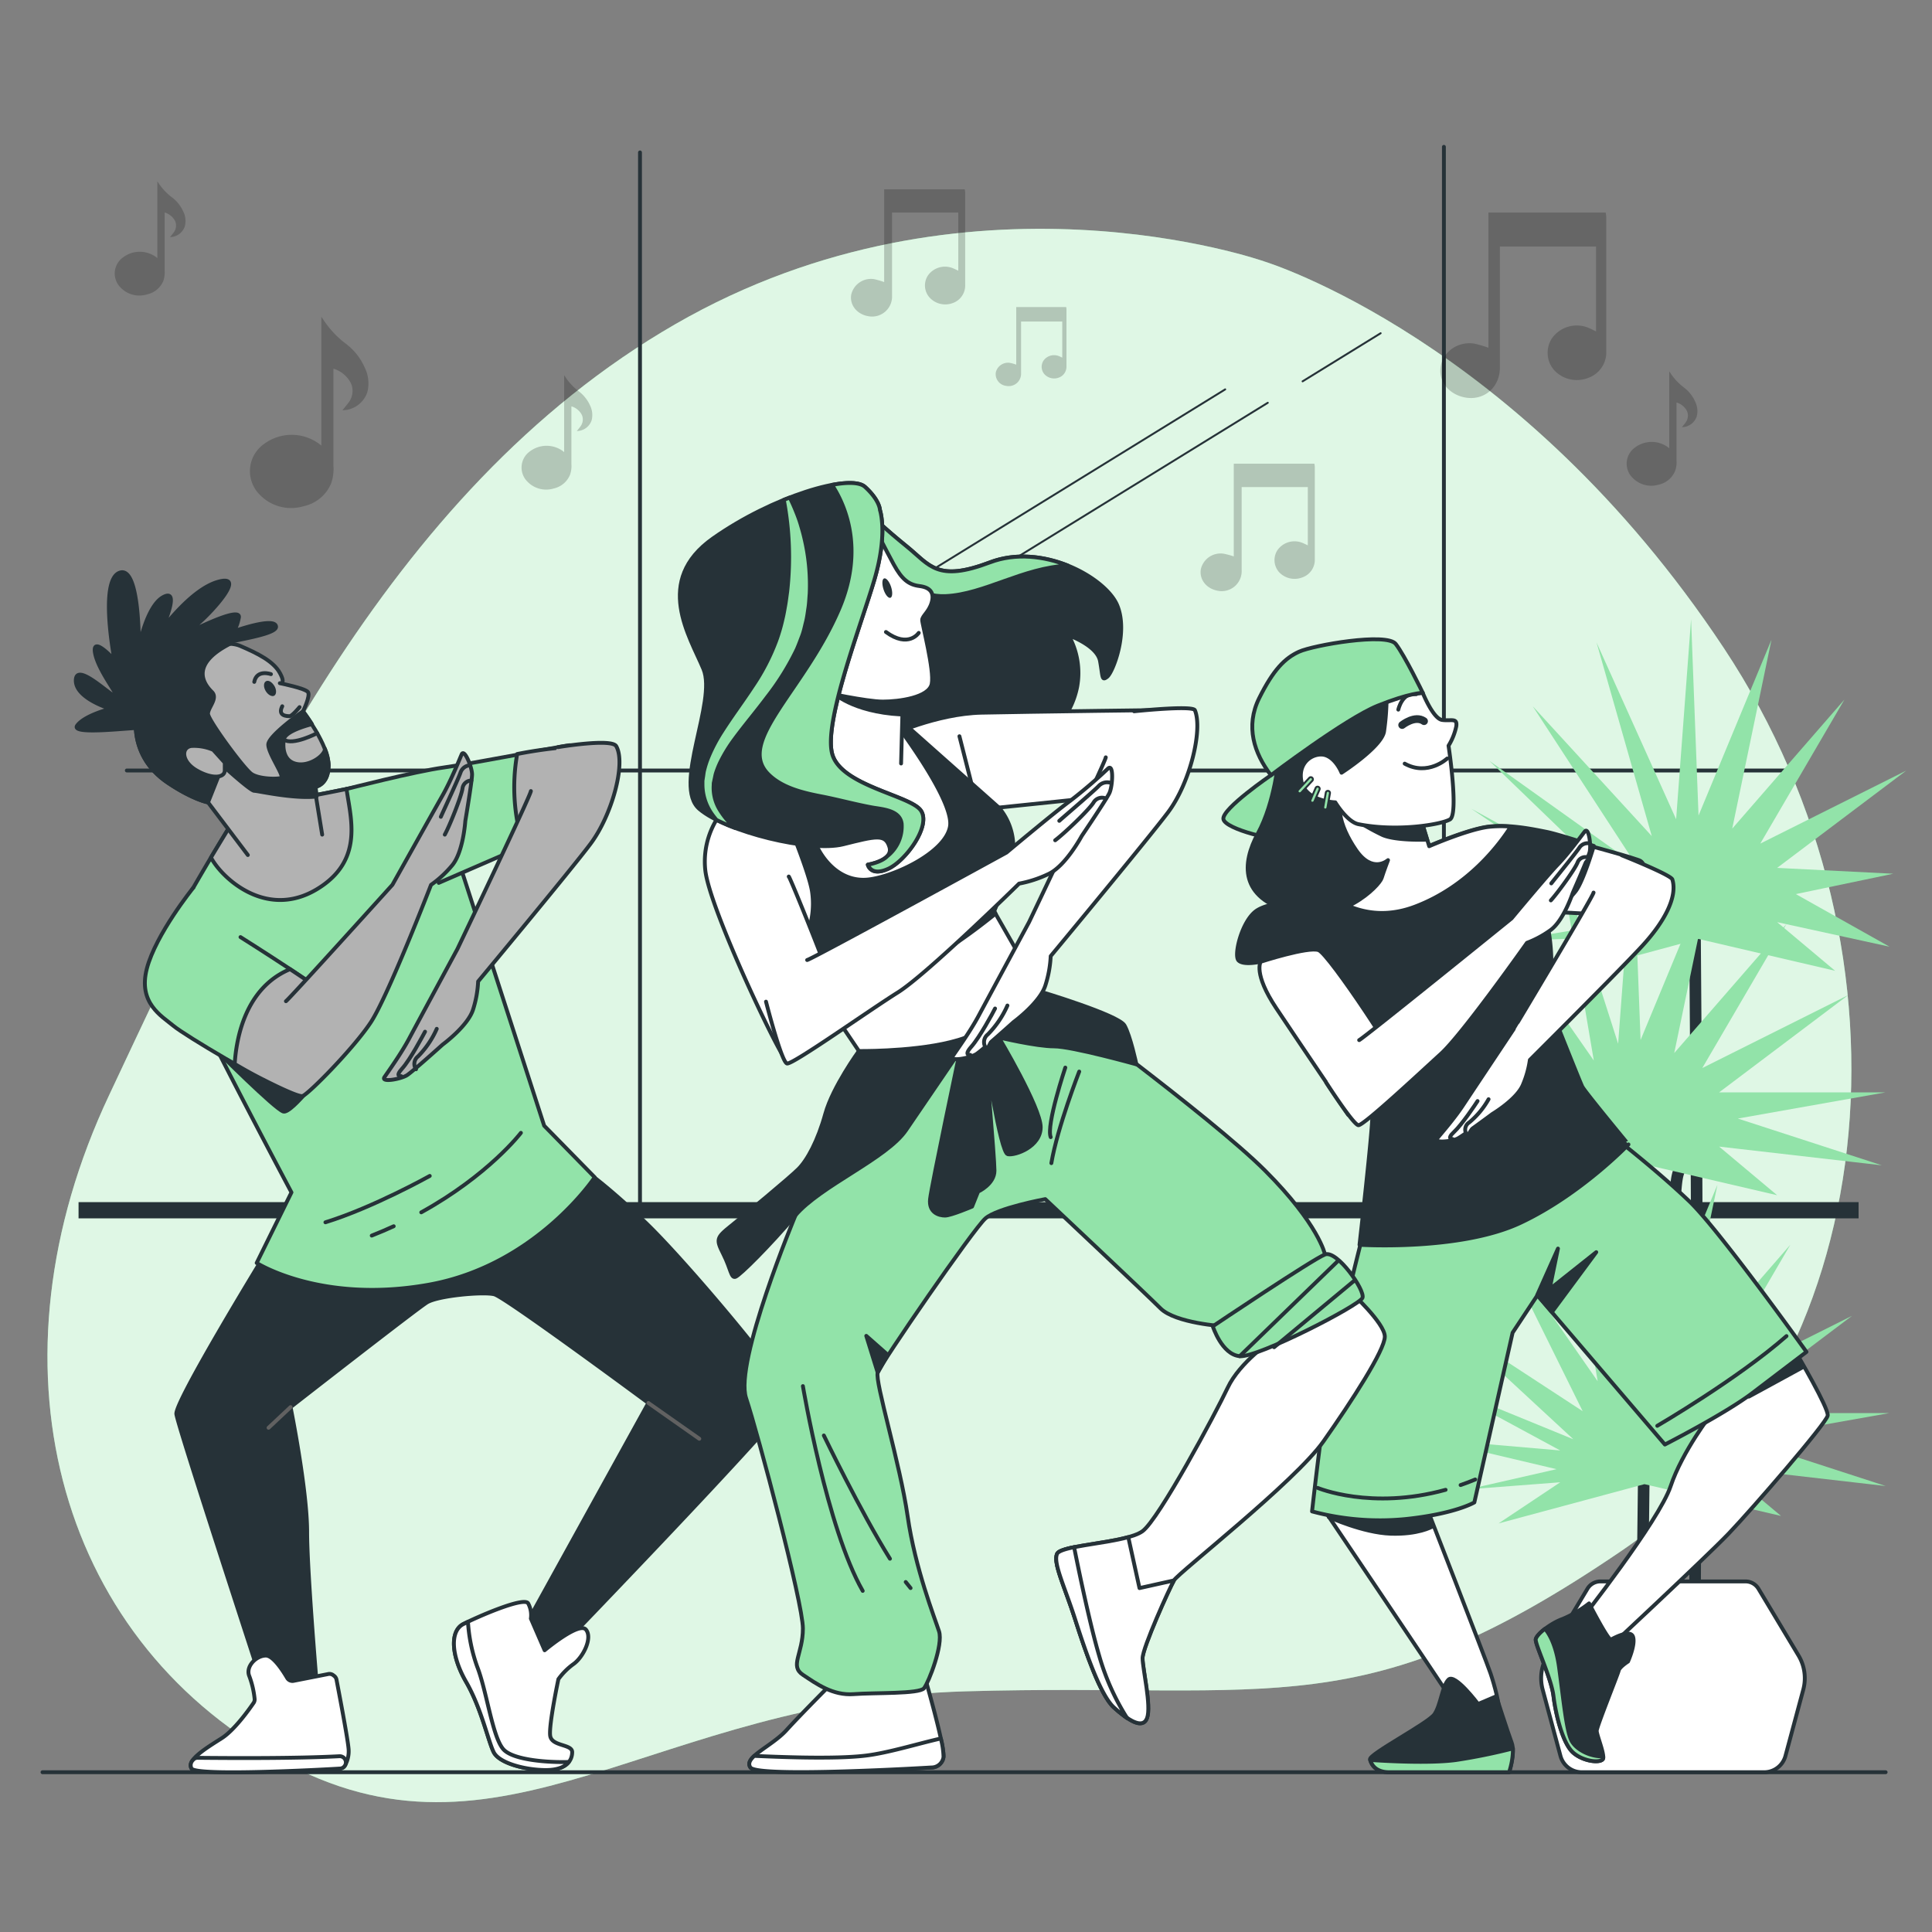 <svg xmlns="http://www.w3.org/2000/svg" viewBox="0 0 500 500"><rect x="0" y="0" width="500" height="500" fill="#808080" stroke="none"/><g id="background-simple"><path d="M327.3,67.7s-77-27.37-152.56,16.21S61,214,28.29,283.32s-13.9,139.8,43.79,171.94S169,440,249.93,437.71,352.62,447,419.78,401.26s79.29-153.69,26.32-233.58S327.3,67.7,327.3,67.7Z" style="fill:#92E3A9"></path><path d="M327.3,67.7s-77-27.37-152.56,16.21S61,214,28.29,283.32s-13.9,139.8,43.79,171.94S169,440,249.93,437.71,352.62,447,419.78,401.26s79.29-153.69,26.32-233.58S327.3,67.7,327.3,67.7Z" style="fill:#fff;opacity:0.7"></path></g><g id="Window"><line x1="11" y1="458.65" x2="488" y2="458.65" style="fill:none;stroke:#263238;stroke-linecap:round;stroke-linejoin:round"></line><rect x="20.33" y="311.11" width="460.67" height="4.2" style="fill:#263238"></rect><line x1="373.68" y1="313.59" x2="373.68" y2="38" style="fill:none;stroke:#263238;stroke-linecap:round;stroke-linejoin:round"></line><line x1="165.63" y1="313.59" x2="165.63" y2="39.45" style="fill:none;stroke:#263238;stroke-linecap:round;stroke-linejoin:round"></line><line x1="32.82" y1="199.4" x2="464.37" y2="199.4" style="fill:none;stroke:#263238;stroke-linecap:round;stroke-linejoin:round"></line><line x1="226.37" y1="156.67" x2="220.98" y2="159.99" style="fill:none;stroke:#263238;stroke-linecap:round;stroke-linejoin:round;stroke-width:0.5px"></line><line x1="317.08" y1="100.77" x2="233.6" y2="152.22" style="fill:none;stroke:#263238;stroke-linecap:round;stroke-linejoin:round;stroke-width:0.5px"></line><line x1="328.1" y1="104.24" x2="261.21" y2="145.46" style="fill:none;stroke:#263238;stroke-linecap:round;stroke-linejoin:round;stroke-width:0.5px"></line><line x1="357.31" y1="86.24" x2="337.11" y2="98.69" style="fill:none;stroke:#263238;stroke-linecap:round;stroke-linejoin:round;stroke-width:0.5px"></line></g><g id="Plant"><path d="M438.62,235.74s.48,60.51.48,76.49-.48,111.68-.48,111.68" style="fill:none;stroke:#263238;stroke-linecap:round;stroke-linejoin:round;stroke-width:3px"></path><polygon points="474.92 251.24 459.92 238.65 489 245 464.76 231.39 489.97 226.12 459.92 224.61 493.32 199.44 455.56 218.32 477.34 181.04 448.3 214.44 458.46 165.55 439.58 211.06 437.65 160.23 433.78 212.02 413.18 166.26 427.48 216.38 396.67 182.77 423.61 224.13 385.47 196.92 421.19 231.39 380.75 209.29 417.8 234.29 384.29 229.93 416.83 239.13 390.78 243.48 417.8 242.52 401.83 253.17 439.58 243 474.92 251.24" style="fill:#92E3A9"></polygon><path d="M424.09,296.74s-1.45,12.58-.48,17.43a88.28,88.28,0,0,1,1.45,16.94c0,6.29.49,33,.49,37.39s-.49,41.38-.49,44.76v11.62" style="fill:none;stroke:#263238;stroke-linecap:round;stroke-linejoin:round;stroke-width:3px"></path><path d="M425.55,363.66s1.93-36.91,3.87-41.75,3.39-3.39,3.87-9.2.49-8.23,1.45-10.16a39.79,39.79,0,0,0,1.94-5.33l1-3.87" style="fill:none;stroke:#263238;stroke-linecap:round;stroke-linejoin:round;stroke-width:3px"></path><polygon points="459.92 309.32 444.91 296.74 487.02 301.58 449.75 289.48 487.99 282.7 444.91 282.7 478.31 257.53 440.55 276.41 462.34 239.13 433.29 272.53 443.46 223.64 424.58 269.15 422.64 218.32 418.77 270.11 403.76 223.16 412.48 274.47 385.85 236.23 408.6 282.22 373.68 259.4 406.18 289.48 370.14 274.73 402.79 292.38 368.97 289.46 401.83 297.22 378.99 302.43 402.79 300.61 386.82 311.26 424.58 301.1 459.92 309.32" style="fill:#92E3A9"></polygon><polygon points="460.92 392.32 445.91 379.74 488.02 384.58 450.75 372.48 488.99 365.7 445.91 365.7 479.31 340.53 441.55 359.41 463.34 322.13 434.29 355.53 444.46 306.64 425.58 352.15 423.64 301.32 419.77 353.11 404.76 306.16 413.48 357.47 386.85 319.23 409.6 365.22 374.68 342.4 407.18 372.48 371.14 357.73 403.79 375.38 369.97 372.46 402.83 380.22 379.99 385.43 403.79 383.61 387.82 394.26 425.58 384.1 460.92 392.32" style="fill:#92E3A9"></polygon><path d="M410.83,411.17l-10.36,17.27a11.36,11.36,0,0,0-1.23,8.82l4.6,17.15a5.72,5.72,0,0,0,5.52,4.24h47.2a5.71,5.71,0,0,0,5.52-4.24l4.61-17.15a11.41,11.41,0,0,0-1.24-8.82l-10.36-17.27a3.91,3.91,0,0,0-3.36-1.9H414.19A3.91,3.91,0,0,0,410.83,411.17Z" style="fill:#fff;stroke:#263238;stroke-linejoin:round"></path></g><g id="character-3"><path d="M443,365.8s-7.64,9.82-10.64,18.82-23.46,34.92-23.46,34.92l4.64,9.55s27.83-25.92,33.83-32.19,25.37-28.65,25.64-30.56-7.91-15.82-7.91-15.82Z" style="fill:#fff;stroke:#263238;stroke-linecap:round;stroke-linejoin:round"></path><polygon points="452.63 361.43 466.57 353.83 465.11 350.52 451.36 361.18 452.63 361.43" style="fill:#263238;stroke:#263238;stroke-linecap:round;stroke-linejoin:round"></polygon><path d="M342.24,390.07s31.63,46.94,32.63,48.6,2.66,5.33,4.33,5.33,8.44,2.2,8.77-.13-1.22-7.81-2.22-10.8S368,387,368,387Z" style="fill:#fff;stroke:#263238;stroke-linecap:round;stroke-linejoin:round"></path><path d="M343.88,392.61s8.87,4.06,16,4.31,10.64-1.77,10.64-1.77l-1.26-4.31-25.86-.76Z" style="fill:#263238;stroke:#263238;stroke-linecap:round;stroke-linejoin:round"></path><path d="M382.53,441s-6-8-7.66-6.32-2,6.66-3.66,9-17,10.32-16.65,11.65,1.43,3.33,5,3.33h31s1.66-5,.66-7.66-4-12-4-12Z" style="fill:#263238;stroke:#263238;stroke-linecap:round;stroke-linejoin:round"></path><path d="M354.61,455.48c.38,1.33,1.52,3.17,4.94,3.17h31a19.32,19.32,0,0,0,1-6.16,149.32,149.32,0,0,1-14.74,3C370,456.42,358.27,455.73,354.61,455.48Z" style="fill:#92E3A9;stroke:#263238;stroke-linecap:round;stroke-linejoin:round"></path><path d="M421.33,430s2-4.4,1.29-6.42-5,.37-5.69.73-5.68-9.35-5.68-9.35a29.5,29.5,0,0,1-6.79,4c-3.12,1.1-6.79,4-7,5.31s4,9.91,4.59,14.68,2.38,12.28,5.13,14.67,7.34,2.75,7.7,1.46-1.65-6.05-1.65-7.15,5.5-14.67,5.69-15.59S421.33,430,421.33,430Z" style="fill:#263238;stroke:#263238;stroke-linecap:round;stroke-linejoin:round"></path><path d="M414.91,455.07a1.68,1.68,0,0,0,0-.53c-3.38.15-7.17-1.83-8.29-4.23-1.28-2.75-2-10.46-3.12-18.71-.81-6.08-2.71-9-3.66-10.07-1.33,1-2.3,2.09-2.39,2.73-.18,1.29,4,9.91,4.59,14.68s2.38,12.28,5.13,14.67S414.55,456.36,414.91,455.07Z" style="fill:#92E3A9;stroke:#263238;stroke-linecap:round;stroke-linejoin:round"></path><path d="M402.83,216.61s16.65,4.33,21.31,6-4.33,14.32-4.33,14.32l-19.31-1Z" style="fill:#fff;stroke:#263238;stroke-linecap:round;stroke-linejoin:round"></path><path d="M352.56,320.15s-7,27.3-9,40-4,31-4,31a68,68,0,0,0,24,2c13-1.33,18-4.33,18-4.33l9.9-43.92,6.41-9.68,33,38.62s15.65-8,22.64-13.32l14-10.65s-22.64-31.63-30.29-38.95-17-14.65-17-14.65l-64.59,20.31Z" style="fill:#92E3A9;stroke:#263238;stroke-linecap:round;stroke-linejoin:round"></path><polygon points="397.84 335.13 403.2 323.13 401.03 333.66 413.11 324.06 401.65 339.54 397.84 335.13" style="fill:#263238;stroke:#263238;stroke-linecap:round;stroke-linejoin:round"></polygon><path d="M378,384.33c1.25-.43,2.51-.91,3.79-1.44" style="fill:none;stroke:#263238;stroke-linecap:round;stroke-linejoin:round"></path><path d="M341,385.06s13.83,5.83,33.12.5" style="fill:none;stroke:#263238;stroke-linecap:round;stroke-linejoin:round"></path><path d="M428.9,369s20.74-12.08,33.44-23.22" style="fill:none;stroke:#263238;stroke-linecap:round;stroke-linejoin:round"></path><path d="M409.49,281.2c-.66-1.33-8.32-20.64-8.32-20.64s.33-4.33.33-11a50,50,0,0,0-1.33-11.65s5.66-4.66,7.66-7.33,4.66-11.65,4.66-11.65-9-3-12.32-3.66-9.65-2-15-1.33-15.32,5-15.32,5l-2.33-7.66s-11-6-15-6.66-10.32-.66-11,.67,8.32,21.64,8.32,21.64a100.36,100.36,0,0,0-10.61,5.22c-2.74,1-11,1.32-14.17,3.64-3.67,2.67-5.85,11.45-4.52,12.78s5.66.33,5.66.33l15.1,8.92c5.65,7.72,13.87,26.16,13.87,30.7s-3.33,33.63-3.33,33.63,26,1.66,41.61-5.66,28-20.31,28-20.31S410.16,282.53,409.49,281.2Z" style="fill:#263238;stroke:#263238;stroke-linecap:round;stroke-linejoin:round"></path><path d="M385.19,214c-5.33.66-15.32,5-15.32,5l-2.33-7.66s-11-6-15-6.66-10.32-.66-11,.67,8.32,21.64,8.32,21.64-3.5,1.44-7.41,3.46c4.85,4,13.07,8.22,23.72,4.2,13.9-5.25,22-16.27,24.83-20.72A30,30,0,0,0,385.19,214Z" style="fill:#fff;stroke:#263238;stroke-linecap:round;stroke-linejoin:round"></path><path d="M349.32,211.13a57.73,57.73,0,0,0,8.56,5c3.55,1.48,11.22,1.18,11.22,1.18l-1.56-6.05Z" style="fill:#263238;stroke:#263238;stroke-linecap:round;stroke-linejoin:round"></path><path d="M326.26,248.9s12.32-4,15-3,22.31,30.63,21.31,31.63-13.65,11-13.65,11-12.65-18.64-18.64-27.63S326.26,248.9,326.26,248.9Z" style="fill:#fff;stroke:#263238;stroke-linecap:round;stroke-linejoin:round"></path><path d="M343.24,280.2s7,10.9,8.32,11,15.76-13.39,21.37-18.5S395.18,244,395.18,244a26.34,26.34,0,0,0,6-3.22c3.48-2.41,5.85-9.72,5.85-9.72s3.89-8.82,4.35-10.48-.2-6.73-1.26-5.37-4.18,5.65-7,8.58-11.93,13.9-11.93,13.9-38.54,31.19-39.44,31.49" style="fill:#fff;stroke:#263238;stroke-linecap:round;stroke-linejoin:round"></path><path d="M410.84,221.87a2.18,2.18,0,0,0-2.56,1.32c-.7,1.8-5.23,8-6.92,9.83" style="fill:#fff;stroke:#263238;stroke-linecap:round;stroke-linejoin:round"></path><path d="M411,218.22a2.58,2.58,0,0,0-2.26,1.15c-.82,1.27-5.82,7.4-7.27,9.25" style="fill:#fff;stroke:#263238;stroke-linecap:round;stroke-linejoin:round"></path><path d="M419.71,221.35s12.72,5.06,13.09,6.25c1.39,4.52-2.07,10.93-7.61,17-4.94,5.45-29.26,29.71-29.26,29.71a25.52,25.52,0,0,1-1.76,6.34c-1.51,3.81-7.91,7.62-7.91,7.62s-7.49,5.58-9,6.37-6.39,1.26-5.34,0,4.43-5.16,6.6-8.44,13.24-19.9,13.24-19.9S412.32,232,412.41,231" style="fill:#fff;stroke:#263238;stroke-linecap:round;stroke-linejoin:round"></path><path d="M379.5,293.48a2.21,2.21,0,0,1,.74-3,21.24,21.24,0,0,0,5-6" style="fill:#fff;stroke:#263238;stroke-linecap:round;stroke-linejoin:round"></path><path d="M375.9,294.77s-1.64.08.4-1.82,5.55-7.15,6.09-8" style="fill:#fff;stroke:#263238;stroke-linecap:round;stroke-linejoin:round"></path><path d="M328.92,200.63s-12.65,8.65-12.31,11.32,14.31,6,16,5,4.32-19.64,3.66-20.64S328.92,200.63,328.92,200.63Z" style="fill:#92E3A9;stroke:#263238;stroke-linecap:round;stroke-linejoin:round"></path><path d="M330.92,196.3s-1,11.32-5.33,19.31-4.66,16.65,8.33,20.31,23-6.66,23.64-8.66,1.66-4.66,1.66-4.66-4,3.66-8.32-2.66-6-13-1.67-16.65,11-7,11.32-11.65.34-15.65.34-15.65Z" style="fill:#263238;stroke:#263238;stroke-linecap:round;stroke-linejoin:round"></path><path d="M368.21,179.32s2.66,6.66,5,7,4-.66,3.67,1.67a15.82,15.82,0,0,1-2,5s2.69,17.75.36,19.08-13.68,3.23-23.67,1.23c-2.94-.59-6-5.66-6-5.66s-7.78-.19-8.78-5.51,3.74-7.63,6.4-6.63,4,4.48,4,4.48,10.33-6.66,11-10.65a64.89,64.89,0,0,0,.67-9Z" style="fill:#fff;stroke:#263238;stroke-linecap:round;stroke-linejoin:round"></path><path d="M336.35,205.3a.55.55,0,0,1-.37-.14.54.54,0,0,1,0-.77l2.87-3.09a.54.54,0,0,1,.77,0,.55.55,0,0,1,0,.77l-2.87,3.09A.58.58,0,0,1,336.35,205.3Z" style="fill:#92E3A9;stroke:#263238;stroke-linecap:round;stroke-linejoin:round;stroke-width:0.5px"></path><path d="M339.66,207.73a.52.52,0,0,1-.21,0,.55.55,0,0,1-.29-.72l1.33-3.09a.53.53,0,0,1,.71-.28.54.54,0,0,1,.29.71l-1.33,3.09A.54.54,0,0,1,339.66,207.73Z" style="fill:#92E3A9;stroke:#263238;stroke-linecap:round;stroke-linejoin:round;stroke-width:0.5px"></path><path d="M343,209.5h-.1a.54.54,0,0,1-.44-.63l.66-3.75a.54.54,0,0,1,1.07.19l-.66,3.75A.55.55,0,0,1,343,209.5Z" style="fill:#92E3A9;stroke:#263238;stroke-linecap:round;stroke-linejoin:round;stroke-width:0.5px"></path><path d="M362.88,187.64s3.33-2.66,5.66-1" style="fill:none;stroke:#263238;stroke-linecap:round;stroke-linejoin:round;stroke-width:2px"></path><path d="M361.88,183.65s1-4.66,4.66-4" style="fill:none;stroke:#263238;stroke-linecap:round;stroke-linejoin:round"></path><path d="M374.53,196.3s-5,4.66-11,1.33" style="fill:none;stroke:#263238;stroke-linecap:round;stroke-linejoin:round"></path><path d="M328.92,200.63s19.31-14.65,27.64-18,11.65-3.33,11.65-3.33-4.66-9.65-7-12.65-21.31.33-25,2-6.66,4.66-10.32,12S324.6,195,328.92,200.63Z" style="fill:#92E3A9;stroke:#263238;stroke-linecap:round;stroke-linejoin:round"></path></g><g id="character-1"><path d="M67.72,326.05s-22.44,36.69-22.08,39.89c.33,2.95,20.86,65.56,23.82,74.81a1.6,1.6,0,0,0,1.75,1.09l9.64-1.38a1.59,1.59,0,0,0,1.36-1.71c-.55-6.53-2.72-32.68-2.72-42.31,0-11-4.29-32.28-4.29-32.28s32.41-25.28,35.26-27.07,14.6-2.84,17.45-2.13,39.89,28.13,39.89,28.13l-31.71,57.42,3.08,11.92s65-67.2,65.32-70.4-26.36-34.91-37-45.24-17.1-14.6-17.1-14.6L75.56,314.66Z" style="fill:#263238;stroke:#263238;stroke-linecap:round;stroke-linejoin:round"></path><line x1="167.8" y1="363.09" x2="180.98" y2="372.35" style="fill:none;stroke:#616161;stroke-linecap:round;stroke-linejoin:round"></line><line x1="75.2" y1="364.16" x2="69.5" y2="369.51" style="fill:none;stroke:#616161;stroke-linecap:round;stroke-linejoin:round"></line><path d="M59.83,213.31s-16.27,26.23-16.6,30.21,32.2,65.07,32.2,65.07l-9,18.26s16.59,10.62,44.48,5.64,43-27.81,43-27.81l-13.08-13.35-24.57-76S111.28,202,109,201s-29.88,6-37.85,6.31A13.9,13.9,0,0,0,59.83,213.31Z" style="fill:#92E3A9;stroke:#263238;stroke-linecap:round;stroke-linejoin:round"></path><path d="M56.08,271.93s15,15,17.23,15.73,11.61-12,11.61-12Z" style="fill:#263238;stroke:#263238;stroke-linecap:round;stroke-linejoin:round"></path><path d="M101.89,317.35q-2.73,1.25-5.68,2.42" style="fill:none;stroke:#263238;stroke-linecap:round;stroke-linejoin:round"></path><path d="M134.81,293.18s-8.36,10.95-25.79,20.57" style="fill:none;stroke:#263238;stroke-linecap:round;stroke-linejoin:round"></path><path d="M111.22,304.33s-14.58,8.15-27,12" style="fill:none;stroke:#263238;stroke-linecap:round;stroke-linejoin:round"></path><path d="M89.68,204.19s17.73-4.54,25.13-5.56,31.9-5.78,32.67-5.78-3.58,22.45-3.58,22.45l-30.36,13.19" style="fill:#92E3A9;stroke:#263238;stroke-linecap:round;stroke-linejoin:round"></path><path d="M148.55,193.2a115.78,115.78,0,0,0-14.71,1.94,49.75,49.75,0,0,0,1.6,23.74l8.46-3.58S149.31,193.2,148.55,193.2Z" style="fill:#b2b2b2;stroke:#263238;stroke-linecap:round;stroke-linejoin:round"></path><path d="M59.83,213.31s-2.32,3.74-5.23,8.61c2.8,5.36,15,16.87,28.74,7.35,10.63-7.35,7.38-17.71,6.34-25.08-7.43,1.5-15,3-18.57,3.15A13.9,13.9,0,0,0,59.83,213.31Z" style="fill:#b2b2b2;stroke:#263238;stroke-linecap:round;stroke-linejoin:round"></path><path d="M36.59,188.42c-1.33-.34-18.59,2-16.6-.67s8.63-4.31,8.63-4.31-9-2.66-9-7.31,7.63,2.66,10,4-4-6-5-11,5,1.66,5,1.66-4-20.58,1.32-22.57,5,19.25,5,19.25,2-10.62,6.31-12.95.33,6.64,0,7.64,7-9.63,14.28-11.62-1.66,7.64-4.65,10.29a46.81,46.81,0,0,1-4,3.32s14.6-7.63,13.94-4.31-1.66,3.65-1.66,3.65,11-4,11.28-1.33-18.59,4.32-21.91,6.64-4.64,5-6.3,9.63S36.59,188.42,36.59,188.42Z" style="fill:#263238;stroke:#263238;stroke-linecap:round;stroke-linejoin:round"></path><path d="M64.14,221.28,53.85,207.67s-3.82-.66-10.29-5c-11-7.3-10-20.25-4-27.22s17.92-10.29,22.57-8.3,8.63,4,10.29,7,0,2.66,0,2.66,6.64,1.32,7.3,2.32-1.32,5-1.32,5,6.64,8.63,6.64,13.94-3.66,5.65-3.66,5.65l2,12.28" style="fill:#b2b2b2;stroke:#263238;stroke-linecap:round;stroke-linejoin:round"></path><path d="M77.53,183s-1.92,2.34-2.56,2.34-3.2,0-1.92-2.56" style="fill:none;stroke:#263238;stroke-linecap:round;stroke-linejoin:round"></path><path d="M70.12,174.47s-3.65-1.33-4.32,2" style="fill:none;stroke:#263238;stroke-linecap:round;stroke-linejoin:round"></path><path d="M71,177.5c.61,1,.58,2.16,0,2.53s-1.63-.16-2.24-1.19-.58-2.16.06-2.53S70.35,176.47,71,177.5Z" style="fill:#263238"></path><path d="M84.07,193.78a.87.87,0,0,1,0,.28c-.33,1.66-4,4.31-7.3,3.65s-3.66-4-3.32-6.31,7-3.91,7.28-4c-1.26-2-2.3-3.33-2.3-3.33s-9,6.31-9,8.63,4.32,8.3,3.32,8.63-5.64.33-7.63-1-11.29-14-11.29-15.61,2.66-4,1-5.64-6.23-6.89,4.72-12.48c-5.56-.36-14.92,2.91-20,8.83-6,7-7,19.92,4,27.22,6.47,4.32,10.29,5,10.29,5l3.79-9.53s7.17,6.54,8.16,6.54,10.16,2.14,16.13,1.48c.12,0-.32-2.52-.2-2.54.88-.22,3.33-1.23,3.33-5.58A12.2,12.2,0,0,0,84.07,193.78Z" style="fill:#263238;stroke:#263238;stroke-linecap:round;stroke-linejoin:round"></path><path d="M82.07,189.74s-6.31,3.32-8.63,1.66" style="fill:none;stroke:#263238;stroke-linecap:round;stroke-linejoin:round"></path><path d="M55.18,194.06a12.54,12.54,0,0,0-5.65-1c-2.65.34-2.65,4,1.33,6.31s7.31,2,7.31,0v-2Z" style="fill:#b2b2b2;stroke:#263238;stroke-linecap:round;stroke-linejoin:round"></path><path d="M50,229.77s-9.69,12-12,20.92,3.83,12.25,6.89,14.8S68.18,280,73.22,281.82s15-19.65,14.8-21.43-25.78-17.87-25.78-17.87" style="fill:#92E3A9;stroke:#263238;stroke-linecap:round;stroke-linejoin:round"></path><path d="M88,260.39c-.13-.89-6.54-5.34-12.93-9.57-11.6,4.83-13.92,17.91-14.33,24.52a116.1,116.1,0,0,0,12.46,6.48C78.26,283.66,88.27,262.17,88,260.39Z" style="fill:#b2b2b2;stroke:#263238;stroke-linecap:round;stroke-linejoin:round"></path><path d="M68.37,279.53s8.54,4.39,9.89,4.13S91.56,271.29,96,264.52,111.55,229,111.55,229a28.28,28.28,0,0,0,5.35-4.91c3-3.4,3.52-11.6,3.52-11.6s1.71-10.16,1.75-12-2-6.91-2.71-5.23-2.85,6.95-5,10.72-12.9,23-12.9,23S74.84,258.57,74,259.11" style="fill:#b2b2b2;stroke:#263238;stroke-linecap:round;stroke-linejoin:round"></path><path d="M122,202a2.32,2.32,0,0,0-2.3,2c-.25,2-3.32,9.7-4.59,12" style="fill:none;stroke:#263238;stroke-linecap:round;stroke-linejoin:round"></path><path d="M121.19,198.12a2.77,2.77,0,0,0-2,1.79c-.51,1.53-4.08,9.19-5.1,11.48" style="fill:none;stroke:#263238;stroke-linecap:round;stroke-linejoin:round"></path><path d="M144.41,193.36s13.86-2.33,15.06-.26c2.62,4.52-1.18,18-6.63,25.26C148,224.85,123.74,254,123.74,254a28.1,28.1,0,0,1-1.27,7.14c-1.28,4.34-7.91,9.19-7.91,9.19s-7.66,6.89-9.19,7.91-6.89,2-5.87.51,4.34-6.12,6.38-9.95,12.51-23.22,12.51-23.22,19-39.83,19-40.85" style="fill:#b2b2b2;stroke:#263238;stroke-linecap:round;stroke-linejoin:round"></path><path d="M107.67,276.72a2.44,2.44,0,0,1,.51-3.32,23.71,23.71,0,0,0,4.85-7.14" style="fill:none;stroke:#263238;stroke-linecap:round;stroke-linejoin:round"></path><path d="M103.84,278.51s-1.79.25.26-2S109.45,268,110,267" style="fill:none;stroke:#263238;stroke-linecap:round;stroke-linejoin:round"></path><path d="M84.85,433.26,76,435a1.58,1.58,0,0,1-1.69-.76c-1.1-1.87-3.61-5.78-5.5-5.78-2.5,0-5.35,2.85-4.28,5.35a23.55,23.55,0,0,1,1.36,5.81,1.55,1.55,0,0,1-.26,1.09c-1.12,1.64-4.92,7-8.22,9.12-3.92,2.5-9.26,5.7-7.84,7.84,1.31,2,33.14.33,38.44,0a1.58,1.58,0,0,0,1.29-.8,7.47,7.47,0,0,0,.88-4.58c-.32-3.13-2.56-14.79-3.09-17.57a1.6,1.6,0,0,0-.61-1l-.36-.27A1.61,1.61,0,0,0,84.85,433.26Z" style="fill:#fff;stroke:#263238;stroke-linecap:round;stroke-linejoin:round"></path><path d="M51.18,454.92a1.52,1.52,0,0,0-1.28.62,1.83,1.83,0,0,0-.33,2.16c1.31,2,33.1.33,38.43,0a1.54,1.54,0,0,0,1.27-.77l.06-.09a1.59,1.59,0,0,0-1.5-2.33C76.67,455.11,59.48,455,51.18,454.92Z" style="fill:#fff;stroke:#263238;stroke-linecap:round;stroke-linejoin:round"></path><path d="M137.39,418.89l3.56,8.2s8.91-7.48,10.69-5.35-.71,7.13-3.21,8.91a17.13,17.13,0,0,0-3.92,3.92s-2.49,11.75-2.13,14.6,5.7,2.14,5.7,4.27-1.43,4.63-6.77,4.63-12.11-1.78-13.54-4.63-3.2-11.4-7.12-18.16-4.27-13.18-.71-15,15.67-7.12,16.74-5.34A6.38,6.38,0,0,1,137.39,418.89Z" style="fill:#fff;stroke:#263238;stroke-linecap:round;stroke-linejoin:round"></path><path d="M147.2,456c-5,.16-14.38-.42-16.93-3.29-2.85-3.21-4.28-15-6.77-21.37a41.66,41.66,0,0,1-2.39-11.61l-1.17.57c-3.56,1.78-3.21,8.19.71,15s5.7,15.31,7.12,18.16,8.2,4.63,13.54,4.63C144.49,458.07,146.28,457.19,147.2,456Z" style="fill:#fff;stroke:#263238;stroke-linecap:round;stroke-linejoin:round"></path></g><g id="character-2"><path d="M329.35,346.72s-8.51,5.81-11.61,12.39-17.81,34.07-22.07,37.17-20.9,3.48-22.07,5.8,1.94,8.52,4.65,17,6.58,19.74,10.07,22.84,7.35,5.81,8.51,2.71-1.16-12.78-1.16-15.49,7-18.19,8.13-20.13,31.36-25.55,38.72-36,15.87-23.62,15.87-27.1-8.91-11.62-8.91-11.62Z" style="fill:#fff;stroke:#263238;stroke-linecap:round;stroke-linejoin:round"></path><path d="M294.9,411,292,397.81c-6.47,1.79-17.43,2.4-18.37,4.27-1.16,2.33,1.94,8.52,4.65,17s6.58,19.74,10.07,22.84,7.35,5.81,8.51,2.71-1.16-12.78-1.16-15.49,7-18.19,8.13-20.13Z" style="fill:#fff;stroke:#263238;stroke-linecap:round;stroke-linejoin:round"></path><path d="M291.7,444.65a62.09,62.09,0,0,1-7.26-16.24c-2.41-8.16-5.31-22.23-6.46-28-2.33.47-4,1-4.38,1.67-1.16,2.33,1.94,8.52,4.65,17s6.58,19.74,10.07,22.84A32.57,32.57,0,0,0,291.7,444.65Z" style="fill:#fff;stroke:#263238;stroke-linecap:round;stroke-linejoin:round"></path><path d="M215.53,435.38s-8.13,8.13-12,12.39-11.23,7-9.29,9.67,46.84,0,46.84,0a3.15,3.15,0,0,0,3.1-2.71c.39-2.71-5-21.29-5-21.29Z" style="fill:#fff;stroke:#263238;stroke-linecap:round;stroke-linejoin:round"></path><path d="M244.18,454.73a20.13,20.13,0,0,0-.7-4.81c-6,1.36-13.62,3.73-19.43,4.43-8.2,1-23.62.3-28.85.07-1.13,1.05-1.66,2-1,3,1.93,2.71,46.84,0,46.84,0A3.15,3.15,0,0,0,244.18,454.73Z" style="fill:#fff;stroke:#263238;stroke-linecap:round;stroke-linejoin:round"></path><path d="M222.28,272l-16.43,42.57S190,352.53,193.08,361.82s14.71,53,14.71,59.62-3.49,9.68,0,12,7.74,5.42,13.16,5,17,0,18.2-1.54,5-11.23,3.87-14.72-6.19-16.26-8.13-29.81-8.52-34.84-7.74-37.16,24.77-37.17,27.87-39.88,15.49-5,15.49-5,25.94,24.39,29.81,28.26,16.26,4.65,16.26,4.65l26.32-18.59s-1.55-7.74-15.48-21.68-58.24-46.33-58.24-46.33Z" style="fill:#92E3A9;stroke:#263238;stroke-linecap:round;stroke-linejoin:round"></path><polygon points="227.15 355.24 224.19 345.72 229.75 350.63 227.15 355.24" style="fill:#263238;stroke:#263238;stroke-linecap:round;stroke-linejoin:round"></polygon><path d="M279.3,277.32s-5.63,14.4-7.21,23.7" style="fill:none;stroke:#263238;stroke-linecap:round;stroke-linejoin:round"></path><path d="M275.7,276.29s-5,14.94-3.78,18" style="fill:none;stroke:#263238;stroke-linecap:round;stroke-linejoin:round"></path><path d="M207.79,358.72s6.19,36.78,15.48,53" style="fill:none;stroke:#263238;stroke-linecap:round;stroke-linejoin:round"></path><path d="M234.4,409.42c.44.58.86,1.1,1.26,1.57" style="fill:none;stroke:#263238;stroke-linecap:round;stroke-linejoin:round"></path><path d="M213.21,371.5s9.38,19.51,17.11,31.9" style="fill:none;stroke:#263238;stroke-linecap:round;stroke-linejoin:round"></path><path d="M222.28,272s-6.75,9.27-8.68,16.24-4.65,12-7,14.33-13.55,11.61-17.42,14.71-3.88,3.48-1.94,7.35,1.94,6.2,3.1,5.81,8.9-8.13,15.48-15.87,23.62-14.71,28.65-22.07S248.44,272,248.44,272s-7.36,34.84-7.74,38.33,2.32,4.26,3.87,4.26,7-2.33,7-2.33l1.55-3.87s4.25-1.93,4.25-5.42S255,272.39,255,272.39s3.87,25.94,5.81,26.32,8.52-1.93,8.52-7-10.84-23.23-10.84-23.23,9.67,2.32,14.32,2.32,21.29,4.65,21.29,4.65-1.55-7.36-3.09-10.07-21.85-8.78-21.85-8.78S260.39,269.71,222.28,272Z" style="fill:#263238;stroke:#263238;stroke-linecap:round;stroke-linejoin:round"></path><path d="M226.22,134.07s2.59,2.59,8.51,7.4,7.78,9.26,21.47,4.07,30,4.07,32.93,11.11S288,174,286.54,175.15s-1.11,0-1.85-4.07-8.14-6.66-8.14-6.66a19.9,19.9,0,0,1,2.22,13.32c-1.48,7.4-6.88,15.4-23.68,23.69s-31.46,5.92-39.23-12.22S222.52,133.33,226.22,134.07Z" style="fill:#263238;stroke:#263238;stroke-linecap:round;stroke-linejoin:round"></path><path d="M256.2,145.54c-13.69,5.19-15.54.74-21.47-4.07s-8.51-7.4-8.51-7.4c-.33-.06-.75.19-1.23.7l1,1.08s4.67,19.06,18.76,18.42c10-.45,20-7.36,31.63-7.89C270.27,143.94,262.92,143,256.2,145.54Z" style="fill:#92E3A9;stroke:#263238;stroke-linecap:round;stroke-linejoin:round"></path><path d="M230.22,190.39s12.16-5.7,23.82-5.95,50.37-.75,53.84-.75-.25,5.46-2.73,10.92S294.73,205,291,205.53s-32.5,3.47-32.5,3.47,4.21,9.68,3.22,14.14-4.46,12.66-4.46,12.66l11.91,20.84s-9.93,8.43-19.36,11.91S224.27,272,223.28,272h-1S199.71,238.28,194,232.57s-9.18-17.12-6.7-22.08,17.37-14.14,20.1-16.13,16.62-5,16.62-5Z" style="fill:#fff;stroke:#263238;stroke-linecap:round;stroke-linejoin:round"></path><line x1="252.68" y1="207.77" x2="248.3" y2="190.54" style="fill:none;stroke:#263238;stroke-linecap:round;stroke-linejoin:round"></line><path d="M293.51,184.08s15.18-1.6,15.73-.27c2.08,5-1.24,18.8-6.93,26.39-5.09,6.78-30.39,37.24-30.39,37.24a29.14,29.14,0,0,1-1.34,7.46c-1.33,4.53-8.26,9.6-8.26,9.6s-8,7.2-9.6,8.26-7.2,2.14-6.13.54,4.53-6.4,6.67-10.4,13.06-24.26,13.06-24.26S286.17,197,286.17,196" style="fill:#fff;stroke:#263238;stroke-linecap:round;stroke-linejoin:round"></path><path d="M255.12,271.16a2.55,2.55,0,0,1,.53-3.46,24.65,24.65,0,0,0,5.07-7.47" style="fill:#fff;stroke:#263238;stroke-linecap:round;stroke-linejoin:round"></path><path d="M251.12,273s-1.86.27.27-2.13,5.6-8.8,6.13-9.87" style="fill:#fff;stroke:#263238;stroke-linecap:round;stroke-linejoin:round"></path><path d="M233.23,189.13c3.61,5,13.64,19.33,12.62,24.83-1.24,6.7-14.39,12.9-21.09,13.65s-11.41-4.22-13.64-9.18c-1.62-3.61-6.52-14.68-9.08-20.46-1,.71-2.16,1.47-3.3,2.28,3,6.95,10.4,24.43,11.39,30.34A21.8,21.8,0,0,1,207.89,244s1.5,7.47,2.7,10.9l1.17,1.69c3.3,1,17.33-3,26.4-7.13,6.54-2.94,14.68-9.11,19.49-13l-.38-.66a112.22,112.22,0,0,0,4.46-12.66A15.67,15.67,0,0,0,258.51,209l-23.25-20.64C234.51,188.63,233.83,188.89,233.23,189.13Z" style="fill:#263238;stroke:#263238;stroke-linecap:round;stroke-linejoin:round"></path><polyline points="233.2 197.59 233.7 178.98 204.67 178.48 205.16 198.33" style="fill:#fff;stroke:#263238;stroke-linecap:round;stroke-linejoin:round"></polyline><path d="M215.46,179.16s5,5.05,17.67,5.74l.57-5.92Z" style="fill:#263238;stroke:#263238;stroke-linecap:round;stroke-linejoin:round"></path><path d="M226,135.85s3.17,6.33,5.28,10.2,3.87,5.27,6.68,5.62,3.87,1.76,3.17,4.23-2.47,3.51-2.47,4.57,3.17,13,2.47,16.53-8.45,4.57-12.67,4.57S213,179.11,213,179.11s5.27-34.47,5.27-35.53S221.4,133.73,226,135.85Z" style="fill:#fff;stroke:#263238;stroke-linecap:round;stroke-linejoin:round"></path><path d="M230.61,151.88c.45,1.39.37,2.66-.17,2.83s-1.35-.8-1.79-2.19-.38-2.65.16-2.83S230.16,150.5,230.61,151.88Z" style="fill:#263238"></path><path d="M237.77,163.79s-2.66,4.06-8.49-.23" style="fill:none;stroke:#263238;stroke-linecap:round;stroke-linejoin:round"></path><path d="M188,208.75a20.86,20.86,0,0,0-5.45,16.63c1.24,10.17,19.1,47.63,20.84,48.87s15.38-7.69,14.14-12.9-13.4-35.23-13.4-34.49" style="fill:#fff;stroke:#263238;stroke-linecap:round;stroke-linejoin:round"></path><path d="M198.24,259.23s4,15.66,5.44,16,21.21-13.72,28.68-18.39,31.38-28.16,31.38-28.16a30.55,30.55,0,0,0,7.5-2.44c4.49-2,8.71-9.89,8.71-9.89s6.28-9.28,7.15-11.08,1.17-7.72-.33-6.39a127.6,127.6,0,0,1-9.76,8.35c-3.82,2.77-16.52,13.41-16.52,13.41S210,248.3,208.89,248.45" style="fill:#fff;stroke:#263238;stroke-linecap:round;stroke-linejoin:round"></path><path d="M286.22,206.66a2.52,2.52,0,0,0-3.19,1c-1.17,1.91-7.65,8.1-9.95,9.8" style="fill:none;stroke:#263238;stroke-linecap:round;stroke-linejoin:round"></path><path d="M287.19,202.53a3,3,0,0,0-2.82.85c-1.2,1.28-8.19,7.24-10.23,9.05" style="fill:none;stroke:#263238;stroke-linecap:round;stroke-linejoin:round"></path><path d="M313.87,343.24s2.32,7.35,7,7.74,31-13.16,31.74-15.1-6.58-12.39-9.68-11.23S313.87,343.24,313.87,343.24Z" style="fill:#92E3A9;stroke:#263238;stroke-linecap:round;stroke-linejoin:round"></path><line x1="320.84" y1="350.98" x2="346" y2="326.59" style="fill:#fff;stroke:#263238;stroke-linecap:round;stroke-linejoin:round"></line><line x1="329.74" y1="348.66" x2="350.26" y2="331.62" style="fill:#fff;stroke:#263238;stroke-linecap:round;stroke-linejoin:round"></line><path d="M227.73,132s2.11,6-1.41,17.94S213,187.2,215.42,195.29s20.05,10.55,22.86,14.42-3.87,13-8.44,15.13-5.28-1.06-5.28-1.06,6.69-1.05,5.63-4.57-3.52-2.81-12-.7S188,215.34,181,209.36s4.57-27.79,1.05-36.23-13-22.86,2.46-33.77S220,122.48,223.86,126,227.73,132,227.73,132Z" style="fill:#263238;stroke:#263238;stroke-linecap:round;stroke-linejoin:round"></path><path d="M238.28,209.71c-2.81-3.87-20.4-6.33-22.86-14.42s7.39-33.41,10.9-45.37S227.73,132,227.73,132s0-2.47-3.87-6c-1.29-1.18-4.4-1.29-8.54-.51,3.19,4.86,8.53,16.3,1.88,32-9,21.13-26.67,34.32-18.46,42.77,3.64,3.74,9.4,5,14.32,5.94,4.25.85,8.44,2,12.71,2.78,2.61.46,7.12.68,7.58,4.18a9.81,9.81,0,0,1-3.71,8.41l0,0c-1.54,1.64-5,2.19-5,2.19s.71,3.17,5.28,1.06S241.1,213.58,238.28,209.71Z" style="fill:#92E3A9;stroke:#263238;stroke-linecap:round;stroke-linejoin:round"></path><path d="M203.72,153.19c-.16,1.09-.28,2.19-.47,3.27s-.37,2.17-.61,3.23-.48,2.08-.78,3.11-.62,2.06-1,3.08a55.64,55.64,0,0,1-6.15,11.84c-2.5,3.82-5.3,7.54-7.86,11.56a41.34,41.34,0,0,0-3.41,6.42,23.83,23.83,0,0,0-1.18,3.55c-.17.6-.21,1.25-.32,1.87l-.14.94c0,.32,0,.66,0,1a13.32,13.32,0,0,0,2.22,7.29,19.78,19.78,0,0,0,1.4,1.84,50.15,50.15,0,0,0,4.89,2.12l-.09-.08a19.26,19.26,0,0,1-4.19-5.08,10.83,10.83,0,0,1-1.33-6c0-.26,0-.51.08-.77l.16-.77c.13-.52.18-1,.36-1.55a21.32,21.32,0,0,1,1.22-3,38.55,38.55,0,0,1,3.48-5.67c2.68-3.66,5.7-7.2,8.54-11a67.47,67.47,0,0,0,7.67-12.33c.5-1.13.92-2.31,1.37-3.47s.69-2.41,1-3.63.44-2.42.63-3.63.22-2.44.33-3.66a52.17,52.17,0,0,0-1.38-14.45c-.26-1.17-.6-2.33-.94-3.48s-.76-2.27-1.21-3.38-1-2.42-1.64-3.6l-1.52.61A80.1,80.1,0,0,1,203.72,153.19Z" style="fill:#92E3A9;stroke:#263238;stroke-linecap:round;stroke-linejoin:round"></path></g><g id="music-notes"><g style="opacity:0.2"><path d="M385.2,90V55h30.34a8.41,8.41,0,0,1,.16,1.18q0,17.38,0,34.77a7,7,0,0,1-4.82,6.9,8,8,0,0,1-8.62-2,6.84,6.84,0,0,1-.59-8.34,7.87,7.87,0,0,1,9-2.83c.76.27,1.47.66,2.38,1.07V63.8H388.17V66c0,9.71,0,19.42,0,29.13,0,5.16-4.13,8.64-9,7.74-4.27-.79-7-4.27-6.31-8.12s4.55-6.42,8.59-5.84A29.23,29.23,0,0,1,385.2,90Z"></path><path d="M319.3,144V120h20.86a6.6,6.6,0,0,1,.11.81c0,8,0,15.94,0,23.91a4.82,4.82,0,0,1-3.31,4.74,5.5,5.5,0,0,1-5.93-1.38,4.71,4.71,0,0,1-.4-5.74,5.4,5.4,0,0,1,6.19-1.94c.52.18,1,.45,1.64.73V126.05H321.34v1.51c0,6.67,0,13.35,0,20a5.17,5.17,0,0,1-6.21,5.32c-2.94-.54-4.8-2.93-4.35-5.58a5.24,5.24,0,0,1,5.91-4A20.68,20.68,0,0,1,319.3,144Z"></path><path d="M263,94.37V79.46h12.93A3.92,3.92,0,0,1,276,80q0,7.41,0,14.82A3,3,0,0,1,274,97.73a3.43,3.43,0,0,1-3.68-.86,2.92,2.92,0,0,1-.25-3.56,3.35,3.35,0,0,1,3.84-1.2c.33.11.63.28,1,.45V83.21H264.25v.94c0,4.14,0,8.27,0,12.41a3.2,3.2,0,0,1-3.85,3.3,3.06,3.06,0,0,1-2.69-3.46,3.24,3.24,0,0,1,3.66-2.49A11.62,11.62,0,0,1,263,94.37Z"></path><path d="M228.82,73V49h20.85a5,5,0,0,1,.12.82c0,8,0,15.93,0,23.9a4.81,4.81,0,0,1-3.31,4.74A5.5,5.5,0,0,1,240.57,77a4.7,4.7,0,0,1-.4-5.74,5.4,5.4,0,0,1,6.19-1.94c.52.18,1,.45,1.64.73V55H230.86v1.51c0,6.67,0,13.35,0,20a5.17,5.17,0,0,1-6.21,5.31c-2.94-.54-4.8-2.93-4.35-5.58a5.24,5.24,0,0,1,5.91-4A21.17,21.17,0,0,1,228.82,73Z"></path><path d="M83.17,115.3V82c.15.21.23.3.29.4a25.1,25.1,0,0,0,5.89,6.44,15.52,15.52,0,0,1,5,6.19,9.29,9.29,0,0,1,.72,6.45,6.84,6.84,0,0,1-6.44,4.69c.5-.63,1-1.22,1.47-1.84a5,5,0,0,0,1.07-4A4.28,4.28,0,0,0,90.72,99a7.55,7.55,0,0,0-3.89-3.41c-.15-.06-.31-.1-.54-.17V120.5a11.38,11.38,0,0,1-.59,4.59A9.93,9.93,0,0,1,78.6,131a11.26,11.26,0,0,1-11.35-2.94,8.6,8.6,0,0,1,1.11-13.18,12,12,0,0,1,14.35.07C82.82,115.06,82.94,115.14,83.17,115.3Z"></path><path d="M40.72,66.81V46.93l.17.24A14.81,14.81,0,0,0,44.41,51a9.35,9.35,0,0,1,3,3.7,5.57,5.57,0,0,1,.43,3.85A4.07,4.07,0,0,1,44,61.36c.3-.37.6-.73.88-1.1a3,3,0,0,0,.64-2.39,2.56,2.56,0,0,0-.26-.78,4.52,4.52,0,0,0-2.33-2,2.49,2.49,0,0,0-.32-.1v15a6.88,6.88,0,0,1-.35,2.74A5.93,5.93,0,0,1,38,76.2a6.71,6.71,0,0,1-6.77-1.76,5.12,5.12,0,0,1,.66-7.86,7.14,7.14,0,0,1,8.56,0Z"></path><path d="M432,116V96.12l.18.24a15.11,15.11,0,0,0,3.51,3.84,9.35,9.35,0,0,1,3,3.7,5.57,5.57,0,0,1,.43,3.85,4.07,4.07,0,0,1-3.84,2.8c.3-.37.6-.73.87-1.1a3,3,0,0,0,.64-2.39,2.72,2.72,0,0,0-.26-.79,4.48,4.48,0,0,0-2.32-2,2.71,2.71,0,0,0-.33-.1v.47q0,7.24,0,14.49a6.71,6.71,0,0,1-.36,2.74,5.93,5.93,0,0,1-4.23,3.55,6.72,6.72,0,0,1-6.78-1.76,5.14,5.14,0,0,1,.66-7.87,7.17,7.17,0,0,1,8.57,0C431.79,115.86,431.87,115.9,432,116Z"></path><path d="M146,117V97.12l.18.24a15.11,15.11,0,0,0,3.51,3.84,9.35,9.35,0,0,1,3,3.7,5.57,5.57,0,0,1,.43,3.85,4.07,4.07,0,0,1-3.84,2.8c.3-.37.6-.73.87-1.1a3,3,0,0,0,.64-2.39,2.72,2.72,0,0,0-.26-.79,4.48,4.48,0,0,0-2.32-2,2.71,2.71,0,0,0-.33-.1v.47q0,7.24,0,14.49a6.71,6.71,0,0,1-.36,2.74,5.93,5.93,0,0,1-4.23,3.55,6.72,6.72,0,0,1-6.78-1.76,5.14,5.14,0,0,1,.66-7.87,7.17,7.17,0,0,1,8.57,0C145.79,116.86,145.87,116.9,146,117Z"></path></g></g></svg>